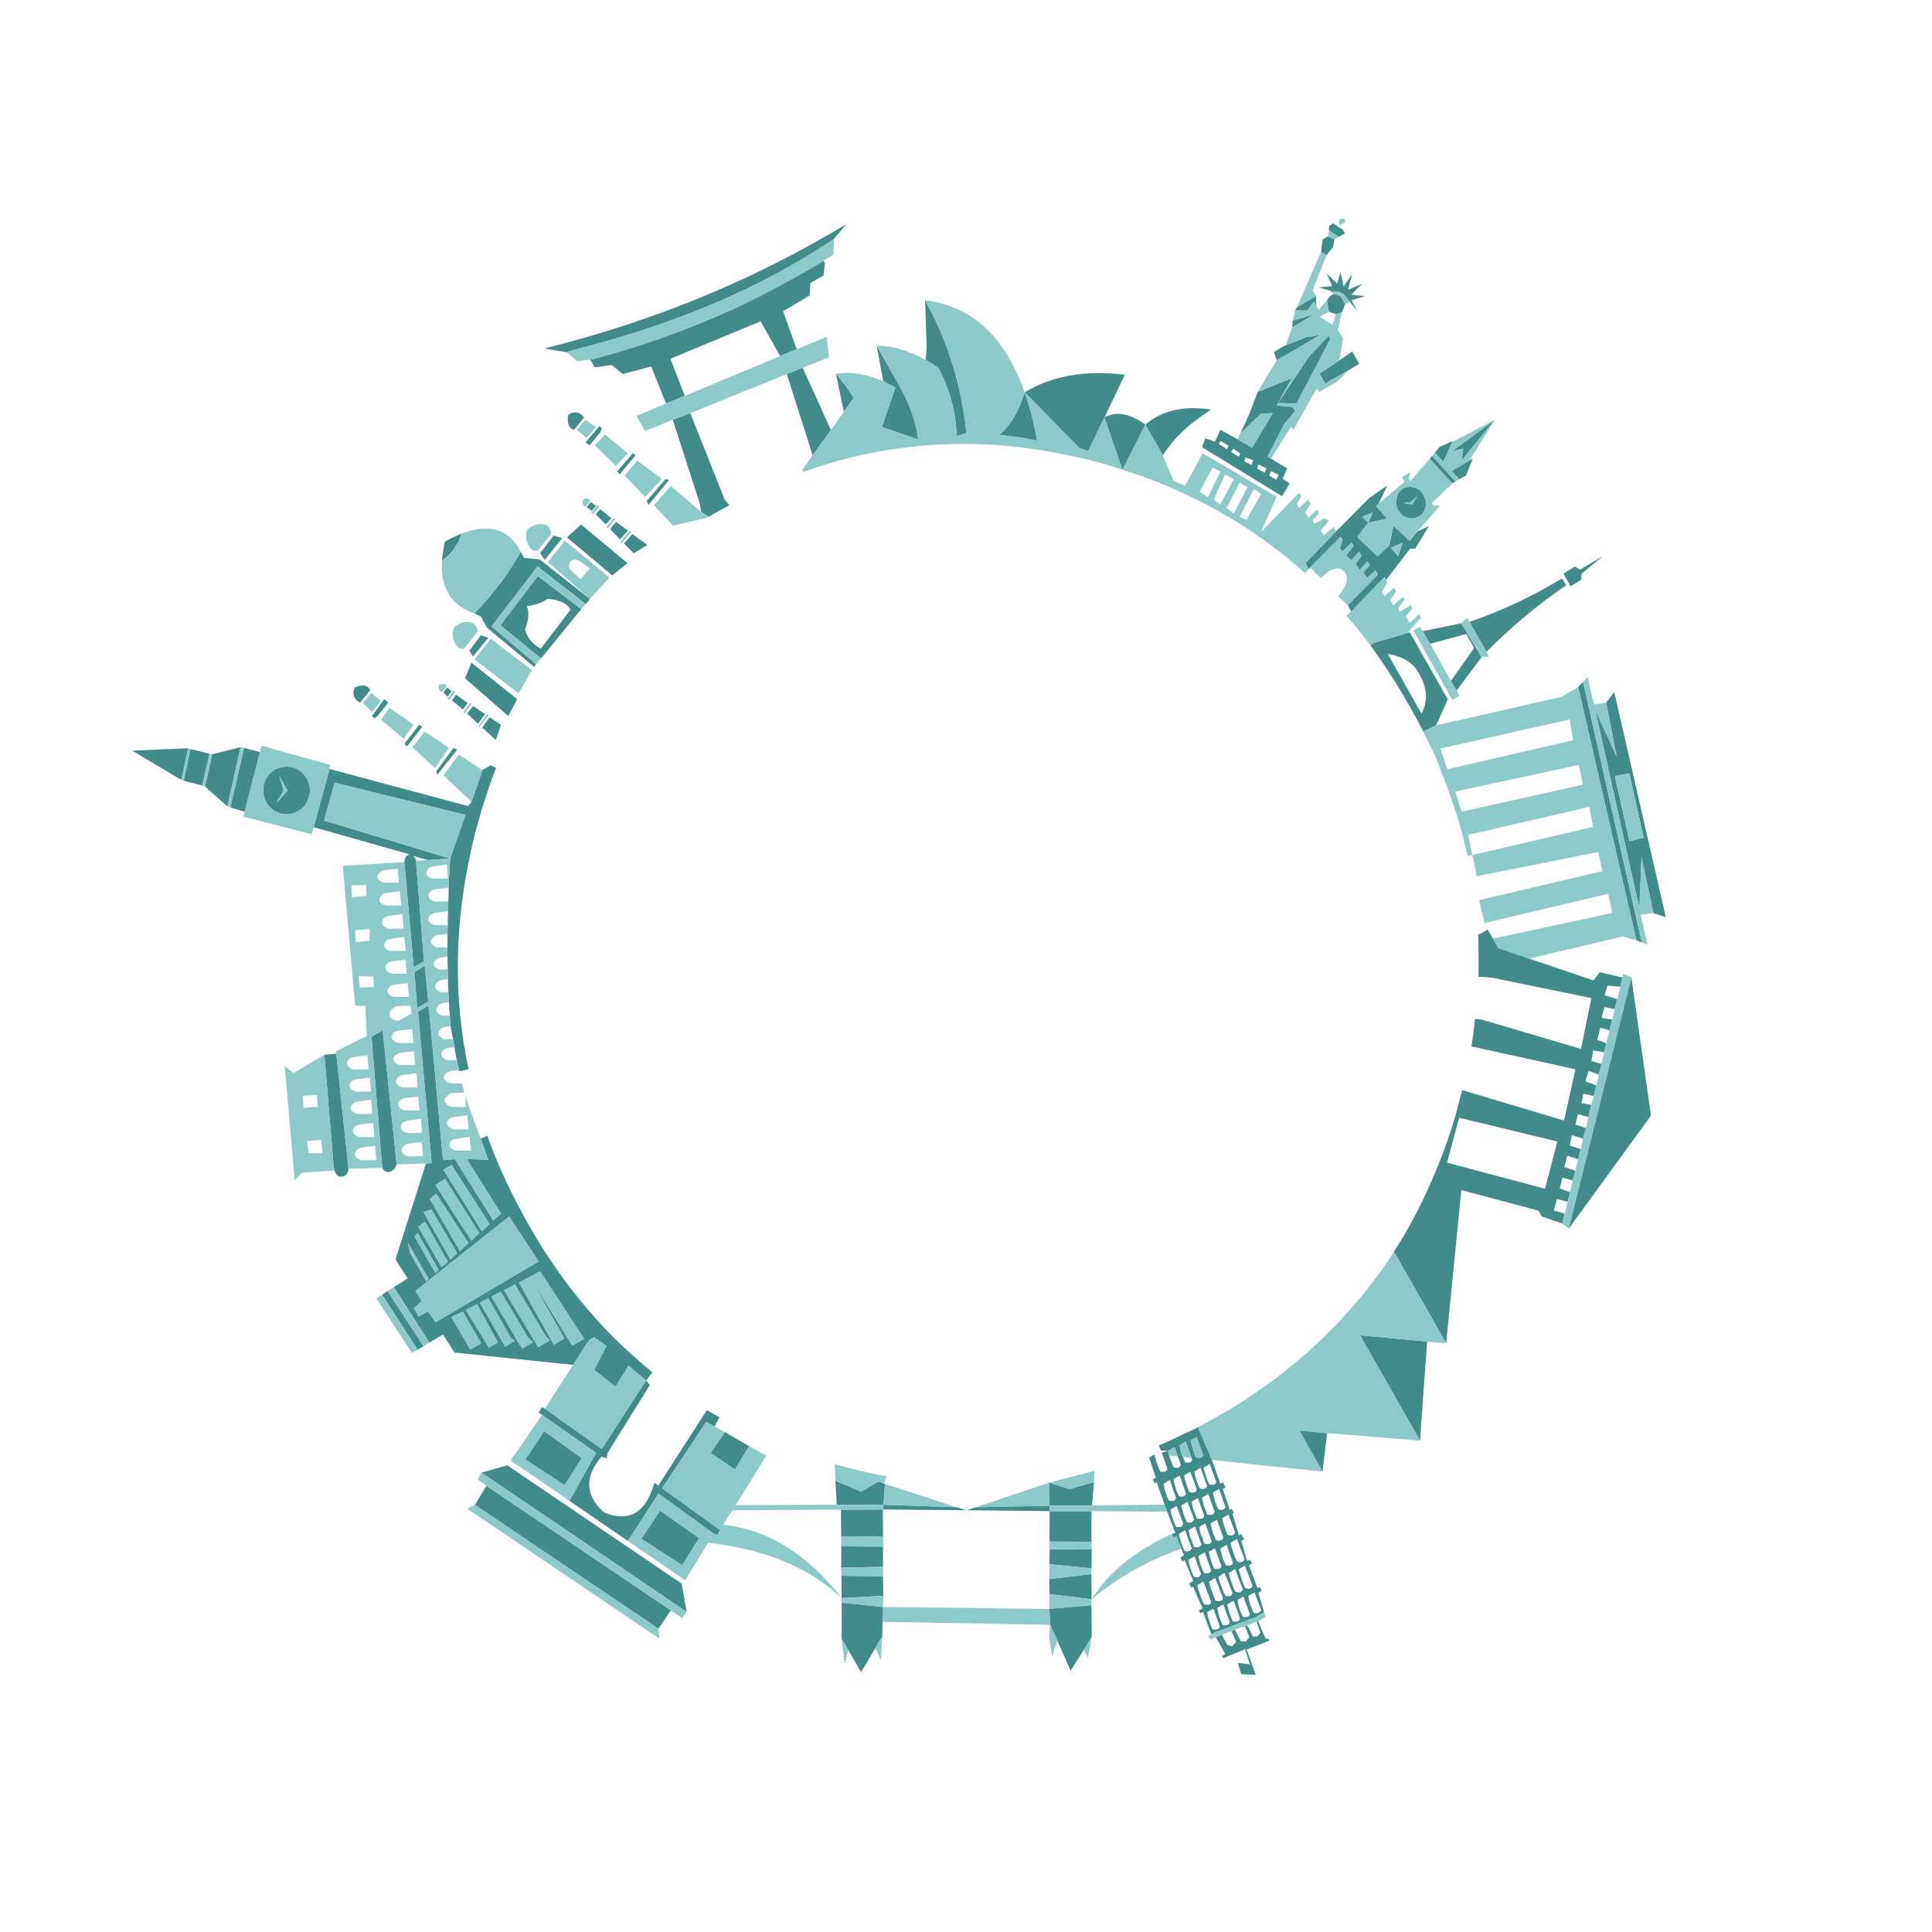 
<svg xmlns="http://www.w3.org/2000/svg" version="1.1" xmlns:xlink="http://www.w3.org/1999/xlink" preserveAspectRatio="none" x="0px" y="0px" width="650px" height="650px" viewBox="0 0 650 650">
<defs>
<g id="Layer1_0_FILL">
<path fill="#418c89" stroke="none" d="
M 225.7 541.8
L 163.65 499.85 159.8 506.3 221.55 547.95 225.7 541.8
M 231 542.3
L 229.35 532.8 170.7 493 162 495.45 231 542.3
M 164.7 241.3
L 162.25 244.8 166.85 249 168.55 243.85 164.7 241.3
M 153.8 252.2
L 152.55 251.65 146.7 259.6 147.2 260.6 153.8 252.2
M 119.35 231.3
Q 117.95 234.7 121.15 236.4
L 124.6 232.15
Q 123.25 229.65 119.35 231.3
M 142.1 244.45
L 141 243.85 136.85 249.25 136.75 249.3 136.1 250.35 136.95 251.15 142.1 244.45
M 152.05 235.65
L 155.75 238.7 157.35 236.5 153.45 233.75 152.05 235.65
M 159.2 237.55
L 157.15 240.05 160.85 243.55 163.2 240.25 159.2 237.55
M 150.4 231.25
L 149.15 232.95 150.55 234.4 151.95 232.55 150.4 231.25
M 158.6 222.95
L 156.45 228.2 171 240.9 174 235.2 158.6 222.95
M 126.05 241.65
L 127.05 240.85 130.6 236.4 129.3 235.15 125.15 240.9 126.05 241.65
M 161.8 213.7
L 157.9 218.9 159.1 220.9 164.3 214.6 161.8 213.7
M 207.3 175.55
L 207.25 175.6 205.25 178 208.55 181.45 211.3 178.55 207.3 175.55
M 217.8 183.35
L 212.75 179.65 209.95 182.85 213.2 186.15 217.8 183.35
M 213.8 153.2
L 212.9 152.45 212.15 153.4 212.15 153.35 207.65 158.6 208.5 159.6 213.8 153.2
M 225.1 161.5
L 223.9 161.2 217.55 168.55 218.2 169.85 225.1 161.5
M 195.5 176.45
L 190.75 180.8 206 193.6 211.1 189.45 195.5 176.45
M 189.15 181.05
L 189.2 181.05 186.3 180.2 186.2 180.25 181.7 186.15 183.3 188.35 189.15 181.05
M 168.35 210.35
L 182 221.55 195.55 204.95 180.95 193.8 168.35 210.35
M 190.8 203.65
Q 191.45 204.25 191.95 205.1
L 181.95 218.25
Q 177.8 216 176.6 211.8 178.5 207.4 177.3 203.9 180.9 203.6 184.25 201.5 188.55 201.75 190.8 203.65
M 149.65 182.25
Q 148.95 185.7 148.7 188.6 153.35 185.4 155.3 179.55 152.7 180.5 149.65 182.25
M 181.55 188.2
L 176.3 187.7 175.2 185.65
Q 168.6 197.25 159.6 206.35
L 161.8 207.45 163.8 211.15 179.75 224.4 180.35 223.45 165.4 210.7 180.85 190.6 197.1 203.25 198.45 201.5 181.55 188.2
M 200.55 170.15
L 198.75 168.95 197.35 170.6 199.1 171.85 200.55 170.15
M 201.95 171.25
L 200.4 173.05 203.8 176.4 205.7 174.4 201.95 171.25
M 197 148.8
L 198.35 149.8 202.05 145.35 202.5 144.15 201.7 143.35 197 148.8
M 196.5 140.5
Q 194.3 137.5 191.15 139.6 190.5 143.75 193.1 144.65
L 196.5 140.5
M 417.3 145.8
L 424.25 139.2 428.2 139 421.25 150.6 416.3 147.75 410.6 144.6 408.75 148.6 405.55 147.45 404.4 150.45 431.35 166.95 433.9 162.65 431.5 161.1 433.05 157.6 427.65 154.3 426.45 153.65 432.2 142.45 435.75 138.3 434.95 136.95 429.5 136.4 430 135.55 434.6 127.25 423.15 131.85 420.25 139.45 417.3 145.8
M 426.1 157.6
L 425.45 159.05 422.95 157.65 423.45 156.3 426.1 157.6
M 427.65 158.45
L 430.15 159.8 429.45 161.4 427 160.05 427.65 158.45
M 418.6 155.2
L 419.05 153.9 421.65 154.85 421.1 156.4 418.6 155.2
M 417.35 152.65
L 416.7 153.65 414.25 152.15 414.9 150.95 417.35 152.65
M 413.35 150
L 412.75 151.1 410 149.35 410.7 148.35 413.35 150
M 432.6 116.15
L 431.7 116.55 428.6 118.45 429.55 121.2 444.3 112.65 439.55 113.4 432.6 116.15
M 434.95 107.85
L 434.7 110.2 442.1 105.75 434.95 107.85
M 436.35 103.35
L 435.7 104.45 439.8 104.45 442.1 101.45 442.85 102.85 442.75 99.6 436.35 103.35
M 447.6 114.05
L 447.05 112.9 440.25 120.15 430 135.55 436.15 135.85 447.6 114.05
M 454.95 118.25
L 450.65 121.2 443.95 125.7 445.85 129.05 453.7 124.55 457.3 122.4 454.95 118.25
M 452.6 102.4
L 451 99.6 448.8 98.85 447.7 99.45 446.45 101 447.05 104.85 449.45 105.75 451.45 105.05 452.6 102.4
M 447.7 97.85
L 448.8 98.85 448.45 97.95 450.15 98.05 452.2 99.05 454.1 101.55 456.75 104.65 454.65 101 459.25 99.65 454.6 99.15 458.25 95.5 453.5 97.5 454.95 92.2 452.05 96.35 451 91.55 449.9 95.4 446.35 92.1 448.2 96.25 443.7 96.7 447.7 97.85
M 451.85 77.3
L 450.7 76.6 450.6 76.55
Q 450.4 76.55 450.25 76.45 450.1 76.25 449.95 76.1
L 448.5 75.15 447.15 76.05 447.1 77.5 450.35 79.7 452.5 78.55 451.85 77.3
M 444.95 80.6
L 444.45 84.75 446.25 85.9 448.55 83.05 448.9 80.5 446.8 79.5 444.95 80.6
M 478.6 212.35
L 481.15 216.6 493.3 213.3 495.95 218.05 488.15 229.05 490.05 232.35 498.45 221.1 491.65 209.7 478.6 212.35
M 526.9 196.9
L 525.55 194.6
Q 510.7 203.6 494.4 209.25
L 500.1 219.3
Q 512.65 206.65 526.9 196.9
M 532.1 193
L 539.4 187 531.6 191.65 529.8 190.6 526 193 528.4 197.25 532 195.05 532.1 193
M 426.75 551.35
L 425.75 551.25 423.3 545.5 422.75 545.65 424.05 549.3 423.05 550.5 421.6 550.65 419.65 546.85 418.9 547.1 420.3 550.85 419.1 552.3 417.45 552.15 415.45 548.3 414.3 548.75 415.9 552.35 414.5 553.9 412.95 553.45 411.05 549.95 409 550.75 412.25 556.5 411.15 557.1 411.5 557.9 418.9 554.85 420.5 559.95 416.45 559.5 417.6 563.25 422.5 563.5 419.4 554.95 427.1 551.95 426.75 551.35
M 353.3 546.65
L 355.7 551.9 360.2 562.1 364.6 555.1 367.3 550.7 367.2 540.05 353.05 541.3 353.3 546.65
M 353.15 508.4
L 353.1 506.6 328.25 507.1 325.15 508.1 353.15 508.4
M 367.25 527.65
L 367.3 521.15 353.15 521.25 353.1 526.25 367.25 527.65
M 367.25 538.05
L 367.2 529.6 353.05 531.25 353.05 536.3 367.25 538.05
M 367.4 506.5
L 368.05 498.65 359.8 501 353.05 498.8 353.1 506.6 367.4 506.5
M 367.2 518.7
L 367.2 508.4 353.15 508.4 353.1 518.65 367.2 518.7
M 403.05 480.1
Q 402.2 480.65 401.45 481 399.55 481.9 397.8 482.65 396 483.65 394.1 484.45 391.95 485.45 389.85 486.3
L 390.55 488 393 488.1 395.15 486.8 396.25 490 397.3 492.85
Q 397.05 493.55 396.5 493.75 395.9 494 394.9 493.7 394.4 492.65 394 491.6 393.75 491.1 393.6 490.55 393.45 490.1 393.35 489.7 393.1 488.85 393 488.1
L 390.85 488.7 392.75 494.2
Q 392.3 495.6 390.35 495.05 389.65 493.7 389.2 492.3 388.9 491.2 388.55 489.95 388.55 489.8 388.5 489.6
L 388.45 489.6 388.45 489.45 387.8 489.65 386.6 490.35 388.85 497.1 387.85 497.75 388.5 499.05 389.15 498.65 391.8 506.2 392.7 508.6 395.4 515.7
Q 394.85 515.85 394.2 516.1
L 394.85 517.35 395.75 516.8 397.45 521.05 398.35 523.3 397.1 524.05 397.8 525.35 398.55 524.85 401.45 531.9 400.05 532.7 400.85 534.15 401.35 533.8 404.6 541.1 403.35 541.8 403.85 542.8 404.7 542.3 407.55 549.85 408.6 549.3 422.65 544 425.1 542.5 425.5 543.2 423.4 535.9 424.5 535.2 423.8 533.9 423.1 534.3 422.55 533 422.5 532.8 420.2 526.6 421.25 525.95 420.7 524.95 419.5 525 417.65 518.4 418.6 517.8 417.6 516.15 416.85 516.55 414.65 509.3 415.15 509.05 414.35 507.6 413.75 508 411.35 500.9 412.35 500.4 411.45 498.7 410.6 499.2 407.75 491.2 403.05 480.1
M 401.35 487.6
Q 400.95 486.1 400.55 484.6
L 402.6 483.45 404.8 489.5
Q 404.6 490.2 403.95 490.4 403.45 490.55 402.4 490.35 401.75 489 401.35 487.6
M 396.85 486.3
L 398.95 484.95 400.9 490.55 401.1 491.1
Q 400.9 491.8 400.35 492 399.8 492.2 398.7 491.95 398.3 491.1 398 490.15 397.7 489.6 397.5 488.95 397.1 487.7 396.85 486.3
M 402.55 498.05
Q 402.5 497.95 402.5 497.9 402.1 496.65 401.8 495.1
L 403.9 493.8 406.1 499.9
Q 406.1 500.15 406.05 500.25 405.65 500.65 405.25 500.85 404.7 501.1 403.65 500.75 403 499.4 402.55 498.05
M 401.6 498.2
L 401.6 498.25 402.65 501.15
Q 402.5 501.55 402.3 501.9
L 402.15 501.9
Q 402.05 502 401.85 502.05 401.35 502.2 400.85 502.1 400.6 502 400.2 501.95
L 400.15 501.95
Q 399.6 500.75 399.15 499.3
L 399.1 499.25
Q 398.65 497.85 398.35 496.35
L 400.45 495.15 401.6 498.2
M 395.55 500.65
L 395.55 500.55
Q 395.1 499.2 394.8 497.6
L 396.9 496.45 399 502.5
Q 398.9 502.95 398.65 503.15 398.5 503.25 398.4 503.25 398.4 503.4 398.25 503.4 397.6 503.65 396.7 503.4 395.95 502.1 395.55 500.65
M 395.7 503.95
Q 395.6 504.35 395.35 504.6 395.2 504.8 394.9 504.9 394.25 505.15 393.25 504.8 391.95 502.25 391.45 499.2
L 393.55 497.95 394.6 500.9 394.6 501.05 395.7 503.95
M 397.4 506.5
L 399.5 505.2 401.75 511.25
Q 401.55 511.65 401.35 511.9 401.15 512.1 400.9 512.15 400.2 512.4 399.35 512.1 398.65 510.85 398.2 509.45 397.75 507.95 397.4 506.5
M 400.9 505.2
L 403 504 405.15 509.95
Q 405.05 510.3 404.9 510.5 404.75 510.8 404.35 510.9 403.7 511.1 402.7 510.9 402.1 509.45 401.6 508.15
L 401.55 508.1
Q 401.1 506.6 400.9 505.2
M 394.5 510.8
Q 394.05 509.45 393.75 507.95
L 395.85 506.65 398.1 512.65
Q 397.95 512.9 397.9 513.1 397.65 513.55 397.3 513.7 396.65 513.9 395.6 513.6 394.95 512.2 394.55 510.8
L 394.5 510.8
M 396.6 516.1
L 398.7 514.8 399.95 518.25 399.95 518.3 400.95 520.85
Q 400.85 521.1 400.8 521.15
L 400.85 521.2
Q 400.75 521.3 400.7 521.3 400.5 521.7 400.05 521.85 399.7 522.05 399 521.9 398.75 521.85 398.5 521.75 397.95 520.6 397.5 519.3 397.4 519.15 397.4 519 396.9 517.7 396.6 516.1
M 404.15 516.65
Q 403.65 515.2 403.45 513.75
L 405.5 512.5 407.65 518.55
Q 407.5 519.2 406.9 519.4 406.3 519.65 405.5 519.4 405.4 519.4 405.25 519.35 404.75 518.15 404.35 516.9 404.25 516.75 404.15 516.65
M 400.8 517.95
L 400.75 517.9
Q 400.7 517.8 400.65 517.75 400.2 516.3 399.85 514.85
L 402.05 513.55 404.2 519.6
Q 404.15 519.75 404.1 519.75 404.1 519.85 404.05 519.95 403.8 520.3 403.35 520.45 402.9 520.7 402.35 520.5 402.25 520.5 402.05 520.55 401.9 520.55 401.75 520.45 401.2 519.25 400.8 517.95
M 404 526.65
Q 404 526.5 403.95 526.45 403.85 526.45 403.9 526.35 403.5 524.95 403.15 523.55
L 405.3 522.2 406.4 525.35 406.45 525.35 407.5 528.3 407.45 528.35
Q 407.25 529.05 406.65 529.25 406.3 529.35 405.8 529.3 405.65 529.35 405.5 529.3 405.35 529.3 405.1 529.15
L 405.05 529.15
Q 404.45 528 404 526.65
M 402.05 530.55
L 402 530.55
Q 401.75 530.6 401.65 530.45 400.35 527.8 399.8 524.8
L 401.9 523.6 404.05 529.6 404.05 529.65
Q 403.75 530.3 403.25 530.6 402.7 530.75 402.05 530.55
M 402.8 533.35
L 404.85 532.05 407.45 538.85
Q 407.5 539 407.4 539.15 407.35 539.35 407.25 539.55 406.95 539.7 406.75 539.85 406.35 540.05 405.85 539.9 405.45 539.75 405 539.65 403.65 536.75 402.8 533.35
M 408.45 499.45
Q 407.8 499.7 406.85 499.45 406.15 498.05 405.8 496.7 405.25 495.25 404.9 493.8
L 407 492.55 409.25 498.6
Q 409 499.3 408.45 499.45
M 405.15 506.8
Q 405.05 506.65 405 506.55 404.7 505.3 404.35 503.9
L 406.5 502.6 408.65 508.6
Q 408.4 509.35 407.85 509.55 407.3 509.8 406.2 509.55 405.6 508.15 405.15 506.8
M 408.8 505.2
Q 408.4 503.65 408.05 502.15
L 410.15 500.95 412.3 507.05
Q 412.25 507.25 412.1 507.35 411.9 507.85 411.5 507.9 411.05 508.1 410.5 507.95 410.25 507.95 410.15 507.85 410 507.8 409.95 507.85 409.25 506.55 408.8 505.2
M 411.15 510.75
L 413.3 509.6 415.5 515.5
Q 415.35 515.95 415.15 516.15 414.9 516.45 414.65 516.55 414.3 516.6 413.85 516.6 413.6 516.55 413.25 516.5 413.2 516.5 413.05 516.4 413 516.4 412.95 516.3 412.4 515.1 411.95 513.65 411.45 512.3 411.15 510.75
M 407.25 512.55
L 409.4 511.3 410.5 514.2 410.5 514.25 411.6 517.4
Q 411.35 518 410.85 518.15 410.2 518.55 409.15 518.2 409.05 518.1 409 517.85 408.45 516.8 408 515.45 407.95 515.4 407.9 515.1 407.55 513.95 407.25 512.55
M 413.9 519.1
L 416.15 517.75 418.7 524.55
Q 418.4 525.35 417.9 525.45 417.3 525.8 416.25 525.35
L 416.2 525.35
Q 415.4 523.85 414.9 522.3 414.4 520.7 413.9 519.1
M 416.7 528
L 418.8 526.65 421.35 533.4 421.4 533.45
Q 421.25 534.2 420.65 534.4 420.05 534.7 419 534.3
L 418.95 534.3 418.95 534.25
Q 418.2 532.75 417.65 531.15 417.2 529.85 416.9 528.4 416.8 528.25 416.7 528
M 411.25 523.9
Q 411.25 523.85 411.25 523.7 410.8 522.35 410.55 521
L 412.7 519.75 413.75 522.75 413.75 522.8 414.8 525.7
Q 414.8 526 414.65 526.2 414.4 526.55 414 526.65 413.5 526.9 412.45 526.6 411.75 525.3 411.25 523.9
M 407.45 525
Q 407 523.55 406.65 522.1
L 408.75 520.9 410.95 526.95
Q 410.9 526.95 410.95 527 410.75 527.6 410.05 527.8 409.7 527.95 409.1 527.85 408.85 527.85 408.55 527.7 407.9 526.55 407.55 525.3 407.5 525.2 407.45 525
M 409.95 530.6
Q 410 530.5 409.95 530.45
L 412 529.2 413.45 532.85 413.45 532.9 414.65 535.95 414.65 536
Q 414.55 536.05 414.6 536.1 414.6 536.2 414.5 536.2
L 414.6 536.25
Q 414.45 536.4 414.4 536.6 414.15 536.9 413.85 536.95 413.5 537.1 412.95 537
L 412.8 537
Q 412.65 537 412.45 536.95 412.4 536.85 412.35 536.85
L 412.35 536.8
Q 412.25 536.85 412.2 536.8 411.45 535.3 410.95 533.8
L 410.9 533.7
Q 410.3 532.2 409.95 530.6
M 413.45 529.5
Q 413.45 529.35 413.4 529.25
L 415.5 527.85 418.1 534.65 418.1 534.7
Q 418 535.1 417.8 535.25 417.65 535.6 417.35 535.7 416.75 535.85 416.05 535.6
L 415.95 535.6
Q 415.9 535.55 415.75 535.55
L 415.75 535.5 415.65 535.5 415.6 535.45
Q 414.9 534.1 414.3 532.45
L 414.35 532.45
Q 413.85 531 413.45 529.5
M 410.1 534.05
L 410.1 534.1 411.4 537.6
Q 411.35 538.05 411.2 538.3 410.95 538.55 410.65 538.6 410.6 538.6 410.6 538.65
L 410.5 538.6
Q 409.95 538.8 408.95 538.5 408.3 537 407.75 535.4 407.7 535.25 407.65 535.05 407.6 535.05 407.55 535.05 407.15 533.55 406.7 532.2
L 408.8 530.9 410.1 534.05
M 406.1 542.4
L 408.25 541.25 410.4 547.25
Q 410.2 548 409.6 548.2 409 548.45 407.9 548.1 406.7 545.55 406.1 542.4
M 412.9 539.75
L 415.05 538.5 417.2 544.55
Q 417 545.3 416.35 545.5 415.75 545.7 414.75 545.5 414.75 545.35 414.7 545.3 414.1 544.05 413.7 542.7 413.65 542.55 413.7 542.5 413.65 542.45 413.6 542.45 413.15 541.2 412.9 539.75
M 410.2 543.95
Q 409.8 542.55 409.5 541
L 411.55 539.75 413.75 545.75 413.75 545.8
Q 413.55 546.5 412.95 546.65 412.35 546.95 411.6 546.75 411.4 546.75 411.3 546.65 410.7 545.35 410.2 543.95
M 416.35 538.3
L 418.3 537.1 420.5 543.1
Q 420.3 543.8 419.7 543.95 419.15 544.2 418.2 543.95 418.15 543.85 418.05 543.65 417.5 542.55 416.95 541.25 416.55 539.7 416.35 538.3
M 424.3 541.7
Q 424 542.4 423.4 542.6 422.85 542.95 421.8 542.6 421.15 541.25 420.65 539.9 420.2 538.4 419.95 536.95
L 422.05 535.75 424.3 541.7
M 446.5 482.15
L 437.15 481.3 444.95 495.1 446.5 482.15
M 480.15 451.35
L 457.8 449.25 457.75 449.55 477.75 484.7 480.15 451.35
M 130.4 434.35
L 128.55 435.6 140.5 454.1 142.5 452.9 130.4 434.35
M 297.1 541.95
L 297.1 540.65 283.2 539.2 283.15 551.35 285.4 555.15 289.7 562.6 294.5 554.5 296.8 550.6 297.1 541.95
M 297.15 536.9
L 297.1 530.3 283.1 530.15 283.15 537.65 297.15 536.9
M 297.05 527.15
L 297.1 520.35 283.05 520.25 283 527.4 297.05 527.15
M 297.25 506.25
L 297 507.85 325.15 508.1 321.9 507.1 297.25 506.25
M 297.1 517
L 297 507.85 282.9 507.9 283 516.85 297.1 517
M 297.75 499.25
L 297.45 499.1 295.5 498.5 289.75 501.85 281.05 498.15 281.5 506.25 297.25 506.25 297.75 499.25
M 182.35 476
L 200.55 488.8 191.6 504.95 211.25 518.45 221.55 502.5 240.05 515.95 241.35 516.5 242.2 514.7 222.8 500.75 222.8 500.7 237.6 478.4 240.4 479.9 242.05 476.8
Q 239.9 475.65 237.8 474.45
L 221.45 499.85 220.2 498.8 219.45 501.05
Q 214.95 513.65 203.25 508.85 193.65 500.3 202.4 490.05
L 204.15 490.65 204.4 488.85 218.65 465.95 217.35 464.45 202.45 487.5 183.35 473.95 182.35 473.4 181.2 475.25 182.35 476
M 195.75 490.6
L 183.1 481.5 176.75 491 189.95 499.65 195.75 490.6
M 222.1 508.2
L 215.75 517.7 229.5 526.6 235.2 517.5 222.1 508.2
M 247.25 494.4
L 252.05 486.55 243.85 481.8 239.1 488.85 247.25 494.4
M 128.75 346.6
L 125 348.8 128.6 392.9
Q 129.6 394.75 131.15 394.25 132.8 393.75 133.45 391.75
L 128.75 346.6
M 113.15 354.5
L 109.15 354.85 112.3 393.1
Q 112.35 393.45 112.55 393.8 113.35 396.2 114.85 395.8 116.8 395.95 117.25 393.25
L 113.15 354.5
M 144.35 339.65
L 144.3 339.65 144.1 338.25 140.65 340.45 145.2 390.95
Q 145.25 391.15 145.25 391.3
L 143.3 391.45 133.05 423.75 137.15 430.1 132.5 433.05 144.45 451.7 149.05 449 152.9 455.05 192.8 459.2 198.2 450.85 199.85 449.9 204.05 452.8 199.95 460.9 207.1 466.55 211.45 459.5 217.35 464.45 219.5 461.7
Q 212.85 456.25 206.65 450.2 194.25 437.8 184.1 422.3 183.75 421.85 183.35 421.2 180.35 416.5 177.5 411.4 176.2 409.2 175.15 407.05 174.55 406 173.95 404.9 173.9 404.9 173.85 404.8
L 173.9 404.75
Q 168.05 393.6 163.95 382.1
L 161.7 383.05 164.3 390.2 157.05 389.95 168.55 408.3 165.95 410.65 153.05 390 149.05 390.3 144.35 339.65
M 149.2 393.55
L 151.95 391.95 164.7 411.85 162.1 414.2 149.2 393.55
M 169.6 434.1
L 173.25 432.15 183.5 449.4 184.95 450.95 181.1 453.25 169.6 434.1
M 178.25 429.6
L 181.7 427.75 196.5 450.4 192.55 452.7 178.25 429.6 189.85 450.3 186.35 452.45 174.6 431.5 178.25 429.6
M 165.35 436.2
L 168.45 434.6 177.6 449.95 179.3 451.55 175.8 453.65 174.45 451.75 165.35 436.2
M 171.3 409.3
L 181.2 424.4 146.55 444.85 143.95 441.15 140.85 442.95 139.25 440.1 141.9 437.75 139.8 434.3 171.3 409.3
M 167.5 451.65
L 164.5 453.4 156.75 440.7 160.5 438.8 167.5 451.65
M 173.15 451.05
L 170 453.1 161.45 438.3 164.25 436.8 172.05 450.4 173.15 451.05
M 142.5 407.8
L 145.1 406.9 153.8 421.6 151.55 423.7 142.5 407.8
M 144.7 403.45
L 146.75 401.6 157.55 418.15 154.7 420.9 144.7 403.45
M 146.5 398.65
L 149.75 396.65 161.25 414.9 158.55 417.35 146.5 398.65
M 139.55 416.1
L 140.5 414.8 147.55 427.3 146.5 428.3 139.55 416.1
M 151.85 443.15
L 155.7 441.3 161.85 451.9 158.25 454 151.85 443.15
M 144.2 430.3
L 143.35 431.05 137.95 421.45 137.3 418.25 144.2 430.3
M 150.65 424.5
L 148.55 426.3 140.75 412.75 143 411.05 150.65 424.5
M 61 262.4
L 63.3 251.75 44.5 252.55 61 262.4
M 70.45 253.6
L 64.1 252 61.8 262.65 68.05 264.3 70.45 253.6
M 80.95 251.35
L 71.35 253.8 69 264.65 76.5 271.3 80.95 251.35
M 139.45 327.05
L 140.35 339.15 144.1 336.95 142.9 324.95 139.45 327.05
M 109 276.05
L 112.6 263.35 156.6 274.15 151.45 288.85
Q 151.3 292.25 151.05 295.55
L 151.05 295.6
Q 150.95 297.1 150.95 298.65 150.95 301 150.85 303.3 150.75 304.95 150.75 306.6 150.7 308.9 150.65 311.3 150.55 312.75 150.6 314.15 150.5 316.45 150.55 318.7 150.5 320.25 150.55 321.8 150.6 324.05 150.65 326.15 150.65 327.85 150.7 329.45 150.7 331.75 150.85 333.8 151 335.65 151.05 337.2 151.1 339.5 151.35 341.7 151.4 342.85 151.5 344.05 151.65 344.6 151.6 345.25 151.95 347.45 152.4 349.6 152.7 351 152.9 352.35 153.25 354.55 153.7 356.65 154.05 358.35 154.45 360 154.5 360.2 154.6 360.4
L 157.65 359.75
Q 150.4 325.9 157.65 290.1 158.75 284.55 160.2 278.95 160.7 277.2 161.2 275.5 161.7 274.05 161.95 272.55
L 162.05 272.5
Q 164.25 265.25 166.9 258.25
L 164.95 257.5 162.3 259.1 158.65 269.75 157.5 271.2 110.85 258.7 105.55 278.3 137.8 287.45
Q 136.1 288 136.05 290.05
L 139.2 325.4 142.65 323.45 139.95 289.6
Q 139.7 288.4 138.9 287.9
L 143.95 289.35 151.45 288.85 109 276.05
M 87.45 253.05
L 82.1 251.6 77.5 271.65 82.3 273.1 87.45 253.05
M 104 268
Q 104.85 264.75 103.2 261.95 101.65 259.05 98.5 258.2 95.55 257.45 92.95 258.7 92.6 258.8 92.45 258.95 89.6 260.6 88.8 263.8 88.05 267.05 89.55 269.9 91.15 272.75 94.4 273.7 97.5 274.5 100.4 272.85 103.2 271.25 104 268
M 95.4 265.95
L 94 261.05 96.75 266.05 93 270.1 95.4 265.95
M 270.05 123.7
L 264.7 125.85 273.4 153.15 279.55 144.7 270.05 123.7
M 283.9 138.55
L 287.25 133.9
Q 284.6 129.65 281.25 125.75
L 283.9 138.55
M 301.25 130.35
L 296.7 143.65 308.9 147.85
Q 307.8 138.55 301.85 128.5
L 294.95 116.3 297.15 128.25
Q 299.1 129.25 301.25 130.35
M 311.75 116.75
L 311.45 121.1
Q 313.5 122.3 315.65 123.75 321.45 134.45 321.85 146.7
L 325.15 145.75
Q 323.65 130.7 318.35 116.35 315.4 108.55 311.25 101
L 311.75 116.75
M 232.25 139
L 226.35 141.25 235.45 169.45 235.9 172.2 238.35 173.9
Q 239.2 173.5 239.95 173 242.65 171.4 245.4 170
L 243.8 168.05 232.25 139
M 261.2 92.05
Q 271.5 86.55 280.6 80.35
L 284.65 75.5
Q 282.1 77 279.5 78.5 235.2 104.3 183.1 117.25
L 190.6 118.5
Q 191.95 118.15 193.35 117.65 231.75 107.95 261.2 92.05
M 270.7 91.5
Q 267 93.6 263.3 95.6 249.7 103.05 235.5 108.8 217.8 116 199.35 120.85 199 120.9 198.6 120.95
L 200.1 123.6 205.8 122.8 209.55 125.85 219.05 123.3 219.1 123.35 224.1 135.75 230.4 133.2 225.55 120.7 255.9 108.1 262.45 119.8 268.05 117.5 263.45 104.7 272.4 99.4 272.65 95.25 277.05 92.65 277.55 88.55 277 87.75
Q 273.85 89.7 270.7 91.5
M 555.45 375.35
L 548.85 328.8 527.75 413.4 555.45 375.35
M 545.85 328.85
L 538.2 327.1 536.1 329.85 514.45 322.5 504.1 318.95 502.3 315.8 500.5 312.75 497.85 314.3 497.3 314.3
Q 497.55 321.35 497.4 328.6
L 501.8 328.9 535.4 335.8 531.9 352.9 498.6 343.05 496.25 342.8
Q 495.8 347.4 495.05 352.05
L 530.05 359.75 526.2 377 491.95 366.75
Q 491.55 368.15 491.2 369.55 490.4 372.6 489.6 375.6 485.95 387.8 480.95 398.85 475.7 410.75 468.9 421.25
L 469.35 421.75 486.55 451.95 491.65 400.4 517.6 407.3 518.7 409.25 525.6 411.65 526.4 408.3 522.75 407.25 523.85 403.4 527.45 404.3 528.2 401.1 524.75 399.85 525.65 396.2 529.15 397.15 530.05 393.9 526.3 392.65 527.3 388.8 530.95 390.05 531.8 386.6 528.15 385.45 528.8 381.9 532.6 383.1 533.55 379.55 530.05 378.35 530.9 374.85 534.4 375.8 535.35 371.7 532.05 371.15 532.7 367.95 536.15 368.75 537.05 365.15 533.4 363.8 534.5 360.3 537.9 361.55 538.8 357.95 535.4 357 536 353.4 539.7 354 540.45 351 537.4 349.85 538.4 345.75 541.5 346.65 542.4 343 538.85 342.45 539.8 338.8 543.25 339.5 544.1 336.15 539.85 334.85 540.8 331.6 545.15 331.95 545.85 328.85
M 490.9 376.05
L 523.95 384.05 519.8 399.95 486.85 391.15 490.9 376.05
M 543.1 232.85
L 540.4 236.35 543.9 254.55 536.7 238.85 551.55 305.7 552.25 288.4 556.3 307.2 560.45 308.6 543.1 232.85
M 548.2 283
L 543.3 261.1 548.15 260.2 553 281.85 548.2 283
M 532.6 229.4
L 530.95 231.1 550.55 316.35 552.35 317.05 532.6 229.4
M 474.3 212.75
L 473.45 213 462.25 216.25 461.1 217.15
Q 462.75 219.45 464.35 221.8 469.45 229.1 473.95 237.1 476.55 241.6 478.85 246.1
L 483.15 244.05 487.1 235.3 474.3 212.75
M 477.6 227
Q 481.5 233.8 478.25 240.1
L 466.9 220
Q 474.9 221.3 477.6 227
M 472.05 164.35
Q 470.25 165.4 469.9 167.6 469.3 169.7 470.45 171.65 471.55 173.6 473.55 174.2 475.5 174.8 477.4 173.75 479.1 172.75 479.6 170.65 479.6 170.55 479.65 170.55 480.05 168.55 478.95 166.7 478.6 166.05 478.35 165.65 478.2 165.45 478.1 165.4 477.15 164.4 475.85 164 474.6 163.65 473.45 163.9 472.65 164 472.05 164.35
M 472.25 169.25
L 474.65 168.9 476.8 167 475.1 169.7 472.25 169.25
M 439.15 189.5
L 440.3 191.5 440.8 190.9 450.95 180.65 451.05 180.55 451.7 181.65 450.8 184.25 451.6 185.6 454.75 182.55 455.35 183.75 452.85 186.95 454.65 188.5 457.3 185.6 458 187.05 456.15 189.65 457.4 191.85 460.1 188.85 460.85 190.15 458.75 192.5 459.9 194.5 462.8 191.9 463.6 193.3 453.45 203.6 454.6 205.75 465.7 194.2 466.35 195.1 474.4 184.6 476.15 184.55 480.75 177 476.9 178.8 474.25 181.95 468.85 176.9 467.4 183.45 463.45 187.15 456.65 180.65 460.3 175.9 458.35 173.85 461.9 172.4 460.3 175.9 466.6 174.45 462.95 170.2 463.8 169.5 466.8 163.3 460.6 167.6 449.55 178.75 439.15 189.5
M 467.95 184.25
L 471.95 182.55 470.4 187.15 467.95 184.25
M 344.75 132
Q 341.8 141.55 336.15 146.35 342.25 146.85 348.9 148.25 347.35 139.35 344.75 132
M 371.55 140.5
L 378.45 126.05
Q 358.45 123.65 344.75 132
L 363.15 150.75 366.1 151.75 371.55 140.5
M 401.3 142.2
Q 401.45 142.1 401.65 141.9 404.35 139.85 407.4 137.8 393.8 135.65 385.35 142.85
L 391.25 153.2
Q 394.85 147.45 401.15 142.25 401.2 142.25 401.3 142.2
M 385.35 142.85
Q 377.3 137.1 371.55 140.5
L 377.65 158.05 385.35 142.85
M 488.65 148.65
L 488.8 148.35 484.35 150.35 482.7 152.25 485.55 155.4 488.65 148.65
M 488.65 162.65
L 489.7 161.95 481.8 153.35 481 154.35 488.65 162.65
M 488.35 151.95
L 492.25 150.9 491.8 154.85 502.9 141.25 488.35 151.95
M 494.4 154.85
L 488.4 158.45 490.9 161.25 493.2 160 495.5 154.3 494.4 154.85 Z"/>

<path fill="#8dcac7" stroke="none" d="
M 221.75 551.25
L 221.55 547.95 159.8 506.3 157.2 507.6 221.75 551.25
M 229.45 544.4
L 231 542.3 162 495.45 160.7 497.7 163.65 499.85 225.7 541.8 229.45 544.4
M 174.5 233.3
L 178.95 225.5 178.9 225.45 165.2 214.95 159.65 221.85 174.5 233.3
M 146.35 258.4
L 151.05 251.55 142.85 246.15 138.75 251.4 146.35 258.4
M 161.05 244.15
L 161.25 244.65 164.5 240.55 163.85 240.25 161.05 244.15
M 158.8 236.8
L 158.25 236.45 155.9 239.6 156.4 240.05 156.65 239.5 158.8 236.8
M 150.35 230.8
Q 149.6 229.65 147.75 230.4 147.1 232 148.7 232.85
L 150.15 230.95 150.25 231 150.35 230.8
M 152.8 233.2
L 152.85 233.2 153.15 232.9 152.6 232.2 150.55 235.15 150.95 235.4 151.5 235.05 152.8 233.2
M 131.05 238.15
L 128.2 242.1 135.8 248.55 139.15 243.8 131.05 238.15
M 122.1 236.55
L 125.15 239.55 128.1 235.8 124.9 233.1 122.1 236.55
M 156.2 218.2
L 160.7 212.55
Q 160.6 210.5 159.05 209.65 155.9 208.4 152.75 211.1 151.55 214.45 153.6 217.15 154.55 218.6 156.2 218.2
M 207 174.7
L 206.6 174.4 206.15 174.7 204 177.3 204.4 177.85 207 174.7
M 212.45 178.8
L 211.9 178.6 211.6 178.9 208.7 182.25 209.15 182.8 212.45 178.8
M 217.1 167.2
L 222.65 161.15 214.4 154.95 210.15 160 217.1 167.2
M 207.25 156.8
L 211.2 152.5 203.55 146.15 200.15 149.8 207.25 156.8
M 177.45 178.1
Q 176.3 181.45 178.3 184.2 178.75 184.9 179.45 185.2 180.1 185.4 180.95 185.2
L 185.45 179.65
Q 185.25 177.55 183.8 176.7 180.65 175.45 177.45 178.1
M 195.55 204.95
L 197.1 203.25 180.85 190.6 165.4 210.7 180.35 223.45 182 221.55 168.35 210.35 180.95 193.8 195.55 204.95
M 155.3 179.55
Q 153.35 185.4 148.7 188.6 147.8 202.35 159.6 206.35 168.6 197.25 175.2 185.65 169.3 174.15 155.3 179.55
M 190 181.85
L 184.35 189.1 198.45 201.5 205.05 194.3 190 181.85
M 191.6 191.4
Q 191.25 190.2 191.8 188.9 192.9 187.8 194.85 188.6
L 198.4 191.25 195.35 194.9 191.6 191.4
M 198.9 172.5
L 199.55 173 199.75 172.65 199.85 172.6 201.3 170.9 201.45 170.3 201.15 169.95 199.25 172 199.15 172.2 198.9 172.5
M 197.05 170.5
L 197.1 170.35 198.55 168.5
Q 197.55 167 196.1 168.15 195.75 170.05 197.05 170.5
M 200.5 143.7
L 196.9 141.25 194.15 144.65 197.35 147.35 200.5 143.7
M 452.45 73.75
L 451.45 73.55
Q 451.35 73.55 451.2 73.65 451 73.5 450.75 73.8 450.5 74.25 450.6 74.35
L 450.55 75.4 450.7 75.6 450.9 75.65
Q 450.95 75.6 451.3 75.45
L 452.55 74.8
Q 452.45 74.3 452.45 73.75
M 417.3 145.8
L 416.3 147.75 421.25 150.6 428.2 139 424.25 139.2 417.3 145.8
M 447.05 104.85
L 446.45 101 443.6 104.3 442.85 102.85 442.1 101.45 439.8 104.45 435.7 104.45 434.95 107.85 442.1 105.75 434.7 110.2 432.6 116.15 439.55 113.4 444.3 112.65 429.55 121.2 423.15 131.85 434.6 127.25 430 135.55 440.25 120.15 447.05 112.9 447.6 114.05 436.15 135.85 430 135.55 429.5 136.4 434.95 136.95 435.75 138.3 432.2 142.45 426.45 153.65 427.65 154.3 434.45 143.45 435.1 144.75 443 130.65 443.75 131.95 449.7 128.5 453.7 124.55 445.85 129.05 443.95 125.7 450.65 121.2 451.85 113.8 450.1 110.9 451.45 105.05 449.45 105.75 448.3 109.3 444 106.6 447.05 104.85
M 446.25 85.9
L 444.45 84.75 436.35 103.35 442.75 99.6 441.65 97.65 446.25 85.9
M 448.45 97.95
L 448.8 98.85 451 99.6 452.6 102.4 454.1 101.55 452.2 99.05 450.15 98.05 448.45 97.95
M 447.1 77.5
L 446.8 79.5 448.9 80.5 450.35 79.7 447.1 77.5
M 498.45 221.1
L 500.9 220.85 500.1 219.3 494.4 209.25 493.5 207.8 491.65 209.7 498.45 221.1
M 481.15 216.6
L 478.6 212.35 477.8 210.8 475.5 212.15 488.6 235.45 491.05 234.1 490.05 232.35 488.15 229.05 481.15 216.6
M 425.1 542.5
L 422.65 544 408.6 549.3 407.55 549.85 406.5 550.5 407.3 551.6 409 550.75 411.05 549.95 414.3 548.75 415.45 548.3 418.9 547.1 419.65 546.85 422.75 545.65 423.3 545.5 425.85 543.95 425.5 543.2 425.1 542.5
M 364.6 555.1
L 366.05 557.75 367.3 550.7 364.6 555.1
M 355.7 551.9
L 353.3 546.65 352.95 550.7 354 557.25 355.7 551.9
M 353.05 498.8
L 359.8 501 368.05 498.65 368.25 494.85 353.05 498.8
M 353.1 506.6
L 353.05 498.8 328.25 507.1 353.1 506.6
M 367.3 521.15
L 367.2 518.7 353.1 518.65 353.15 521.25 367.3 521.15
M 367.2 540.05
L 367.25 538.05 353.05 536.3 353.05 541.3 367.2 540.05
M 367.2 529.6
L 367.25 527.65 353.1 526.25 353.05 531.25 367.2 529.6
M 392.7 508.6
L 391.8 506.2 367.4 506.5 353.1 506.6 353.15 508.4 367.2 508.4 392.7 508.6
M 394.85 517.35
L 394.2 516.1
Q 375.7 524.55 367.25 538.05 380.85 526.8 397.45 521.05
L 395.75 516.8 394.85 517.35
M 393 488.1
Q 393.1 488.85 393.35 489.7
L 396.25 490 395.15 486.8 393 488.1
M 398.95 484.95
L 396.85 486.3
Q 397.1 487.7 397.5 488.95 397.7 489.6 398 490.15
L 400.9 490.55 398.95 484.95
M 400.55 484.6
Q 400.95 486.1 401.35 487.6 401.75 489 402.4 490.35 403.45 490.55 403.95 490.4 404.6 490.2 404.8 489.5
L 402.6 483.45 400.55 484.6
M 468.9 421.25
Q 461.3 433.15 451.65 443.35
L 451.7 443.45
Q 449.6 445.7 447.45 447.8 431.85 463.55 411.55 475.45 409.1 476.8 406.8 478.15 404.8 479.2 403.05 480.1
L 407.75 491.2 444.95 495.1 437.15 481.3 446.5 482.15 477.75 484.7 457.75 449.55 457.8 449.25 480.15 451.35 486.55 451.95 469.35 421.75 468.9 421.25
M 132.5 433.05
L 130.4 434.35 142.5 452.9 144.45 451.7 132.5 433.05
M 128.55 435.6
L 126.65 436.9 138.55 455.15 140.5 454.1 128.55 435.6
M 284.2 559.85
L 285.4 555.15 283.15 551.35 284.2 559.85
M 296.4 558.5
L 296.8 550.6 294.5 554.5 296.4 558.5
M 297.1 520.35
L 297.1 517 283 516.85 283.05 520.25 297.1 520.35
M 297.1 540.65
L 297.15 536.9 283.15 537.65 283.2 539.2 297.1 540.65
M 297.1 540.65
L 297.1 541.95 297.05 545.65 353.3 546.65 353.05 541.3 297.1 540.65
M 297.1 530.3
L 297.05 527.15 283 527.4 283.1 530.15 297.1 530.3
M 297.75 499.25
L 297.25 506.25 321.9 507.1 297.75 499.25
M 200.55 488.8
L 182.35 476 171.8 491.4 191.6 504.95 200.55 488.8
M 183.1 481.5
L 195.75 490.6 189.95 499.65 176.75 491 183.1 481.5
M 199.85 449.9
L 198.2 450.85 192.8 459.2 183.35 473.95 202.45 487.5 217.35 464.45 211.45 459.5 207.1 466.55 199.95 460.9 204.05 452.8 199.85 449.9
M 281.55 492.8
Q 281.15 492.75 280.85 492.65
L 281.05 498.15 289.75 501.85 295.5 498.5 297.45 499.1 298.3 496.6 298.2 496.6
Q 297.05 496.35 296.05 496.3 288.75 494.8 281.55 492.8
M 252.05 486.55
L 247.25 494.4 239.1 488.85 243.85 481.8 240.4 479.9 237.6 478.4 222.8 500.7 222.8 500.75 242.2 514.7 241.35 516.5 240.05 515.95 221.55 502.5 211.25 518.45 230.5 531.65 238.25 519.05
Q 266.95 522.3 283.15 537.65 265.75 515.35 243.3 513
L 246.4 508.1 282.9 507.9 297 507.85 297.25 506.25 281.5 506.25 247.5 506.4 257.8 489.75 252.05 486.55
M 215.75 517.7
L 222.1 508.2 235.2 517.5 229.5 526.6 215.75 517.7
M 98.75 361.05
L 95.8 358.65 99.15 397.1 101.5 394.55 112.55 393.8
Q 112.35 393.45 112.3 393.1
L 109.15 354.85 98.75 361.05
M 101.8 368.65
L 106.7 368.4 106.85 372.35 102.15 372.7 101.8 368.65
M 108.5 388
L 103.8 387.95 103.3 383.9 108.1 383.45 108.5 388
M 148.55 426.3
L 150.65 424.5 143 411.05 140.75 412.75 148.55 426.3
M 143.35 431.05
L 144.2 430.3 137.3 418.25 137.95 421.45 143.35 431.05
M 155.7 441.3
L 151.85 443.15 158.25 454 161.85 451.9 155.7 441.3
M 140.5 414.8
L 139.55 416.1 146.5 428.3 147.55 427.3 140.5 414.8
M 149.75 396.65
L 146.5 398.65 158.55 417.35 161.25 414.9 149.75 396.65
M 146.75 401.6
L 144.7 403.45 154.7 420.9 157.55 418.15 146.75 401.6
M 145.1 406.9
L 142.5 407.8 151.55 423.7 153.8 421.6 145.1 406.9
M 170 453.1
L 173.15 451.05 172.05 450.4 164.25 436.8 161.45 438.3 170 453.1
M 164.5 453.4
L 167.5 451.65 160.5 438.8 156.75 440.7 164.5 453.4
M 181.2 424.4
L 171.3 409.3 139.8 434.3 141.9 437.75 139.25 440.1 140.85 442.95 143.95 441.15 146.55 444.85 181.2 424.4
M 168.45 434.6
L 165.35 436.2 174.45 451.75 175.8 453.65 179.3 451.55 177.6 449.95 168.45 434.6
M 178.25 429.6
L 174.6 431.5 186.35 452.45 189.85 450.3 178.25 429.6
M 181.7 427.75
L 178.25 429.6 192.55 452.7 196.5 450.4 181.7 427.75
M 173.25 432.15
L 169.6 434.1 181.1 453.25 184.95 450.95 183.5 449.4 173.25 432.15
M 151.95 391.95
L 149.2 393.55 162.1 414.2 164.7 411.85 151.95 391.95
M 76.5 271.3
L 77.5 271.65 82.1 251.6 80.95 251.35 76.5 271.3
M 68.05 264.3
L 69 264.65 71.35 253.8 70.45 253.6 68.05 264.3
M 64.1 252
L 63.3 251.75 61 262.4 61.8 262.65 64.1 252
M 151.45 288.85
L 143.95 289.35 139.95 289.6 142.65 323.45 139.2 325.4 136.05 290.05 115.3 291.3 119.5 338.35 122.95 338.45 123.4 348.5 113 353.8 113.15 354.5 117.25 393.25 128.6 392.9 125 348.8 128.75 346.6 133.45 391.75 143.3 391.45 145.25 391.3
Q 145.25 391.15 145.2 390.95
L 140.65 340.45 144.1 338.25 144.3 339.65 144.35 339.65 149.05 390.3 153.05 390 165.95 410.65 168.55 408.3 157.05 389.95 164.3 390.2 161.7 383.05 156.9 369.9
Q 156.7 369.1 156.5 368.25
L 156.75 372.25 156.3 372.5 151.4 372.35
Q 149.8 371.45 149.65 370.4 149.5 370.15 149.7 369.8 149.8 369.1 151.5 367.8
L 156.2 367.55
Q 155.85 366 155.5 364.5
L 151.5 364.45
Q 149.25 363.7 149.3 362.25 149.85 360.75 151.6 360.3
L 154.45 360
Q 154.05 358.35 153.7 356.65
L 150.7 356.7
Q 148.4 356 148.5 354.45 149.05 352.9 150.7 352.55
L 152.9 352.35
Q 152.7 351 152.4 349.6
L 149.65 349.7
Q 147.5 348.9 147.6 347.4 148 345.85 149.75 345.5
L 151.6 345.25
Q 151.65 344.6 151.5 344.05 151.4 342.85 151.35 341.7
L 148.9 341.7
Q 146.6 340.95 146.8 339.4 147.25 338 148.95 337.5
L 151.05 337.2
Q 151 335.65 150.85 333.8
L 148.45 333.85
Q 146.3 333.15 146.4 331.6 146.85 330.1 148.55 329.7
L 150.7 329.45
Q 150.65 327.85 150.65 326.15
L 148.1 326.25
Q 145.75 325.55 145.9 324.05 146.5 322.5 148.05 322.15
L 150.55 321.8
Q 150.5 320.25 150.55 318.7
L 147.05 318.75
Q 144.9 318.05 145 316.5 145.55 315 147.15 314.6
L 150.6 314.15
Q 150.55 312.75 150.65 311.3
L 146.25 311.25
Q 143.95 310.55 144.05 308.95 144.55 307.55 146.3 307.1
L 150.75 306.6
Q 150.75 304.95 150.85 303.3
L 146.3 303.35
Q 144.05 302.6 144.15 301.05 144.55 299.65 146.35 299.2
L 150.95 298.65
Q 150.95 297.1 151.05 295.6
L 151.05 295.55
Q 151.3 292.25 151.45 288.85
M 134.2 296.95
L 129.05 296.95
Q 127.95 296.6 127.4 296.05 126.9 295.4 127.05 294.65 127.4 293.2 129.1 292.85
L 133.8 292.25 134.2 296.95
M 145.55 295.6
Q 143.3 294.95 143.45 293.35 143.95 291.8 145.65 291.5
L 150.35 290.85 150.7 295.55 145.55 295.6
M 134.55 299.9
L 134.95 304.65 129.85 304.7
Q 127.5 304 127.65 302.35 128.2 300.85 129.85 300.45
L 134.55 299.9
M 123.2 297.7
L 123.3 301.4 118.4 301.85 118.25 297.85 123.2 297.7
M 131.25 319.95
Q 129.1 319.2 129.2 317.75 129.65 316.2 131.4 315.9
L 136 315.2 136.5 319.9 136.4 319.85 131.25 319.95
M 130.65 312.45
Q 129.1 311.85 128.65 311 128.45 310.7 128.5 310.1 128.95 308.55 130.7 308.2
L 135.35 307.55 135.8 312.4 130.65 312.45
M 124.45 312.55
L 124.3 316.5 119.7 317 119.5 312.95 124.45 312.55
M 136.5 322.9
L 136.8 327.6 131.75 327.55
Q 130.6 327.2 130.05 326.6 129.65 326.05 129.65 325.35 130.1 323.85 131.85 323.4
L 136.5 322.9
M 132.45 331.25
L 137.15 330.8 137.55 335.4 132.45 335.4
Q 130.15 334.65 130.35 333.15 130.8 331.7 132.45 331.25
M 125.6 328.5
L 125.75 332 121 332.35 120.65 328.45 125.6 328.5
M 134.1 343.45
Q 132.5 343.2 131.65 342.65 130.95 342.15 131 341.35 131.15 339.3 133.75 338.45
L 138.1 338.35 138.45 341 134.1 343.45
M 140.35 339.15
L 139.45 327.05 142.9 324.95 144.1 336.95 140.35 339.15
M 119.65 367.25
Q 117.45 366.45 117.55 365 118.05 363.55 119.75 363.15
L 124.25 362.55 124.45 362.55 124.85 367.25 119.65 367.25
M 117.5 356.35
Q 118.05 355.8 118.8 355.65
L 123.6 355.1 124 359.75 118.85 359.85
Q 116.65 359.05 116.75 357.55 116.95 356.75 117.5 356.35
M 120.85 382.55
Q 118.6 381.8 118.7 380.35 119.15 378.8 120.85 378.35
L 125.55 377.8 125.95 382.55 120.85 382.55
M 120.05 374.8
Q 117.9 374 118.05 372.45 118.5 371 120.2 370.6
L 124.9 370 125.25 374.75 120.05 374.8
M 132.35 356.1
Q 132.95 354.6 134.65 354.2
L 139.2 353.7 139.7 358.3 134.5 358.35
Q 132.3 357.65 132.35 356.1
M 133.95 350.9
Q 131.7 350.15 131.75 348.65 132.3 347.1 134 346.75
L 138.7 346.2 139.1 350.9 133.95 350.9
M 136.1 369.45
L 140.7 368.9 141.15 373.55 136.05 373.6
Q 133.8 372.9 133.95 371.35 134.45 369.8 136.1 369.45
M 135.35 365.85
Q 133.1 365.1 133.25 363.55 133.65 362.1 135.4 361.65
L 140.1 361.1 140.5 365.85 135.35 365.85
M 141.55 376.45
L 141.65 376.5 142 381.15 136.95 381.2
Q 134.65 380.45 134.8 378.95 135.25 377.4 136.95 377.05
L 141.55 376.45
M 121.6 386.1
L 126.2 385.5 126.6 390.3 121.5 390.35
Q 119.25 389.5 119.4 388.05 119.8 386.5 121.6 386.1
M 137.2 389.05
Q 134.95 388.2 135.15 386.7 135.5 385.3 137.3 384.8
L 141.95 384.25 142.3 388.95 137.2 389.05
M 157.95 382.45
L 158 382.45 158.45 387.1 153.3 387.1
Q 151.1 386.45 151.25 384.9 151.65 383.45 153.45 383.15
L 157.95 382.45
M 152.7 375.8
L 157.25 375.25 157.65 379.95 152.6 380
Q 150.4 379.2 150.4 377.65 150.85 376.15 152.7 375.8
M 149.2 260.85
L 158.65 269.75 162.3 259.1 154.35 253.85 149.2 260.85
M 112.6 263.35
L 109 276.05 151.45 288.85 156.6 274.15 112.6 263.35
M 110.85 258.7
L 111.1 257.35 88 250.9 87.45 253.05 82.3 273.1 81.85 274.75 104.8 280.65 105.55 278.3 110.85 258.7
M 103.2 261.95
Q 104.85 264.75 104 268 103.2 271.25 100.4 272.85 97.5 274.5 94.4 273.7 91.15 272.75 89.55 269.9 88.05 267.05 88.8 263.8 89.6 260.6 92.45 258.95 92.6 258.8 92.95 258.7 95.55 257.45 98.5 258.2 101.65 259.05 103.2 261.95
M 94 261.05
L 95.4 265.95 93 270.1 96.75 266.05 94 261.05
M 235.9 172.2
L 225.7 163.5 220 169.95 226.45 176.85 238.2 174.1 235.9 172.2
M 214.1 139.95
L 217 145 226.35 141.25 232.25 139 264.7 125.85 270.05 123.7 278.9 120.25 278.15 113.35 268.05 117.5 262.45 119.8 230.4 133.2 224.1 135.75 214.1 139.95
M 263.3 95.6
Q 267 93.6 270.7 91.5 273.85 89.7 277 87.75 278.7 86.65 280.4 85.65
L 280.6 80.35
Q 271.5 86.55 261.2 92.05 231.75 107.95 193.35 117.65 191.95 118.15 190.6 118.5
L 194.2 121.55 198.6 120.95
Q 199 120.9 199.35 120.85 217.8 116 235.5 108.8 249.7 103.05 263.3 95.6
M 546.15 327.6
L 545.85 328.85 545.15 331.95 544.1 336.15 543.25 339.5 542.4 343 541.5 346.65 540.45 351 539.7 354 538.8 357.95 537.9 361.55 537.05 365.15 536.15 368.75 535.35 371.7 534.4 375.8 533.55 379.55 532.6 383.1 531.8 386.6 530.95 390.05 530.05 393.9 529.15 397.15 528.2 401.1 527.45 404.3 526.4 408.3 525.6 411.65 527.75 413.4 548.85 328.8 546.15 327.6
M 543.3 261.1
L 548.2 283 553 281.85 548.15 260.2 543.3 261.1
M 536.25 237
L 534.2 227.8 532.6 229.4 552.35 317.05 554.25 317.8 552 307.7 556.3 307.2 552.25 288.4 551.55 305.7 536.7 238.85 543.9 254.55 540.4 236.35 536.25 237
M 483.15 244.05
L 478.85 246.1
Q 480.55 249.65 482.2 253 483.75 256.3 484.9 259.65 487.65 266.55 489.85 273.4 489.95 273.55 489.95 273.6 492.2 280.8 493.75 287.95
L 495.45 287.7 496.8 294.8 537.75 286.65 539.05 293.1 497.65 302.85 499.45 310.55 541.05 300.7 542.45 307.15 502.3 315.8 504.1 318.95 514.45 322.5 545.9 315.1 550.55 316.35 530.95 231.1 525.3 234.45 483.15 244.05
M 491.7 273.1
L 489.65 266.3 531.2 257.35 532.55 264 491.7 273.1
M 495.35 287.65
L 493.95 280.9 534.75 271.45 535.95 278.2 495.35 287.65
M 529.25 249.05
L 486.9 258.8 484.6 251.85 528.1 242.05 529.25 249.05
M 466.8 195.9
L 466.35 195.1 465.7 194.2 454.6 205.75 453 207.15
Q 457.25 211.95 461.1 217.15
L 462.25 216.25 473.45 213 478.05 207.8 477.45 206.7 474.2 209.55 472.95 207.4 475.2 204.65 474.6 203.6 470.95 205.85 470.35 204.65 472.55 201.7 471.95 200.8 468.75 203.65 467.75 201.9 469.7 198.95 469 197.7 465.85 200.6 465 199 466.8 195.9
M 458.35 173.85
L 460.3 175.9 461.9 172.4 458.35 173.85
M 474.5 158.85
L 471.65 160.55 472.55 162.1 463.8 169.5 462.95 170.2 466.6 174.45 460.3 175.9 456.65 180.65 463.45 187.15 467.4 183.45 468.85 176.9 474.25 181.95 476.9 178.8 484.55 170.05 482.25 170.15 481.75 169.3 488.65 162.65 481 154.35 474.5 161.9 473.95 161.05 474.5 158.85
M 469.9 167.6
Q 470.25 165.4 472.05 164.35 472.65 164 473.45 163.9 474.6 163.65 475.85 164 477.15 164.4 478.1 165.4 478.2 165.45 478.35 165.65 478.6 166.05 478.95 166.7 480.05 168.55 479.65 170.55 479.6 170.55 479.6 170.65 479.1 172.75 477.4 173.75 475.5 174.8 473.55 174.2 471.55 173.6 470.45 171.65 469.3 169.7 469.9 167.6
M 474.65 168.9
L 472.25 169.25 475.1 169.7 476.8 167 474.65 168.9
M 440.8 190.9
L 444.35 194.55
Q 449.55 189.25 452.3 192.4 454.7 195.4 450.2 200.65
L 453.45 203.6 463.6 193.3 462.8 191.9 459.9 194.5 458.75 192.5 460.85 190.15 460.1 188.85 457.4 191.85 456.15 189.65 458 187.05 457.3 185.6 454.65 188.5 452.85 186.95 455.35 183.75 454.75 182.55 451.6 185.6 450.8 184.25 451.7 181.65 450.95 180.65 440.8 190.9
M 471.95 182.55
L 467.95 184.25 470.4 187.15 471.95 182.55
M 404.6 152.5
L 398.7 163.45 394.8 161.75 391.25 153.2 385.35 142.85 377.65 158.05
Q 386.35 160.75 394.45 164.25 396.1 165.05 397.7 165.8 401.55 167.55 405.3 169.45 407.45 170.55 409.5 171.75 411.85 173.05 414.15 174.4 415.1 174.95 416.05 175.55 419.8 177.85 423.35 180.35 431.55 186.05 439.1 192.85
L 440.3 191.5 439.15 189.5 449.55 178.75 448.65 177.25 445.4 180.1 444.35 178.45 447.05 175.25 445.55 174.35 442.25 176.25 441.65 175.1 443.75 172.65 443.1 171.45 440.2 174.25 439.15 172.45 440.95 169.5 440.1 168.05 437.05 171 436.3 169.5 437.85 167.15 437.05 165.8 424.25 178.95 429.5 167.15 422.8 163.25 422.75 163.2 416.25 159.3 416.2 159.25 404.6 152.5
M 408 157.3
L 410.6 158.65 406.35 167.35 403.6 165.45 408 157.3
M 415.1 161.2
L 410.55 169.75 408.35 168.1 412.15 159.6 415.15 161.2 415.1 161.2
M 415.1 172.7
L 412.65 170.95 417.05 162.35 419.7 163.9 415.1 172.7
M 421.85 164.5
L 424.35 166.15 419.35 174.9 417.05 173.9 421.85 164.5
M 336.15 146.35
Q 341.8 141.55 344.75 132 334.8 103.9 311.25 101 315.4 108.55 318.35 116.35 323.65 130.7 325.15 145.75
L 321.85 146.7
Q 321.45 134.45 315.65 123.75 313.5 122.3 311.45 121.1 302.75 116.3 294.95 116.3
L 301.85 128.5
Q 307.8 138.55 308.9 147.85
L 296.7 143.65 301.25 130.35
Q 299.1 129.25 297.15 128.25 288.55 124.55 281.25 125.75 284.6 129.65 287.25 133.9
L 283.9 138.55 279.55 144.7 273.4 153.15 269.9 158.1 270.15 158.8
Q 290.3 151.55 311.4 149.85 329.6 148.35 348.4 151.2 355.35 152.2 362.4 153.85 362.4 153.9 362.45 153.9 364 154.15 365.5 154.5 367.65 155.15 370 155.65 373.8 156.8 377.65 158.05
L 371.55 140.5 366.1 151.75 363.15 150.75 344.75 132
Q 347.35 139.35 348.9 148.25 342.25 146.85 336.15 146.35
M 488.4 158.45
L 494.4 154.85 502.9 141.25 491.8 154.85 492.25 150.9 488.35 151.95 502.9 141.25 488.65 148.65 485.55 155.4 482.7 152.25 481.8 153.35 489.7 161.95 490.9 161.25 488.4 158.45 Z"/>
</g>
</defs>

<g transform="matrix( 1, 0, 0, 1, 0,0) ">
<use xlink:href="#Layer1_0_FILL"/>
</g>
</svg>
